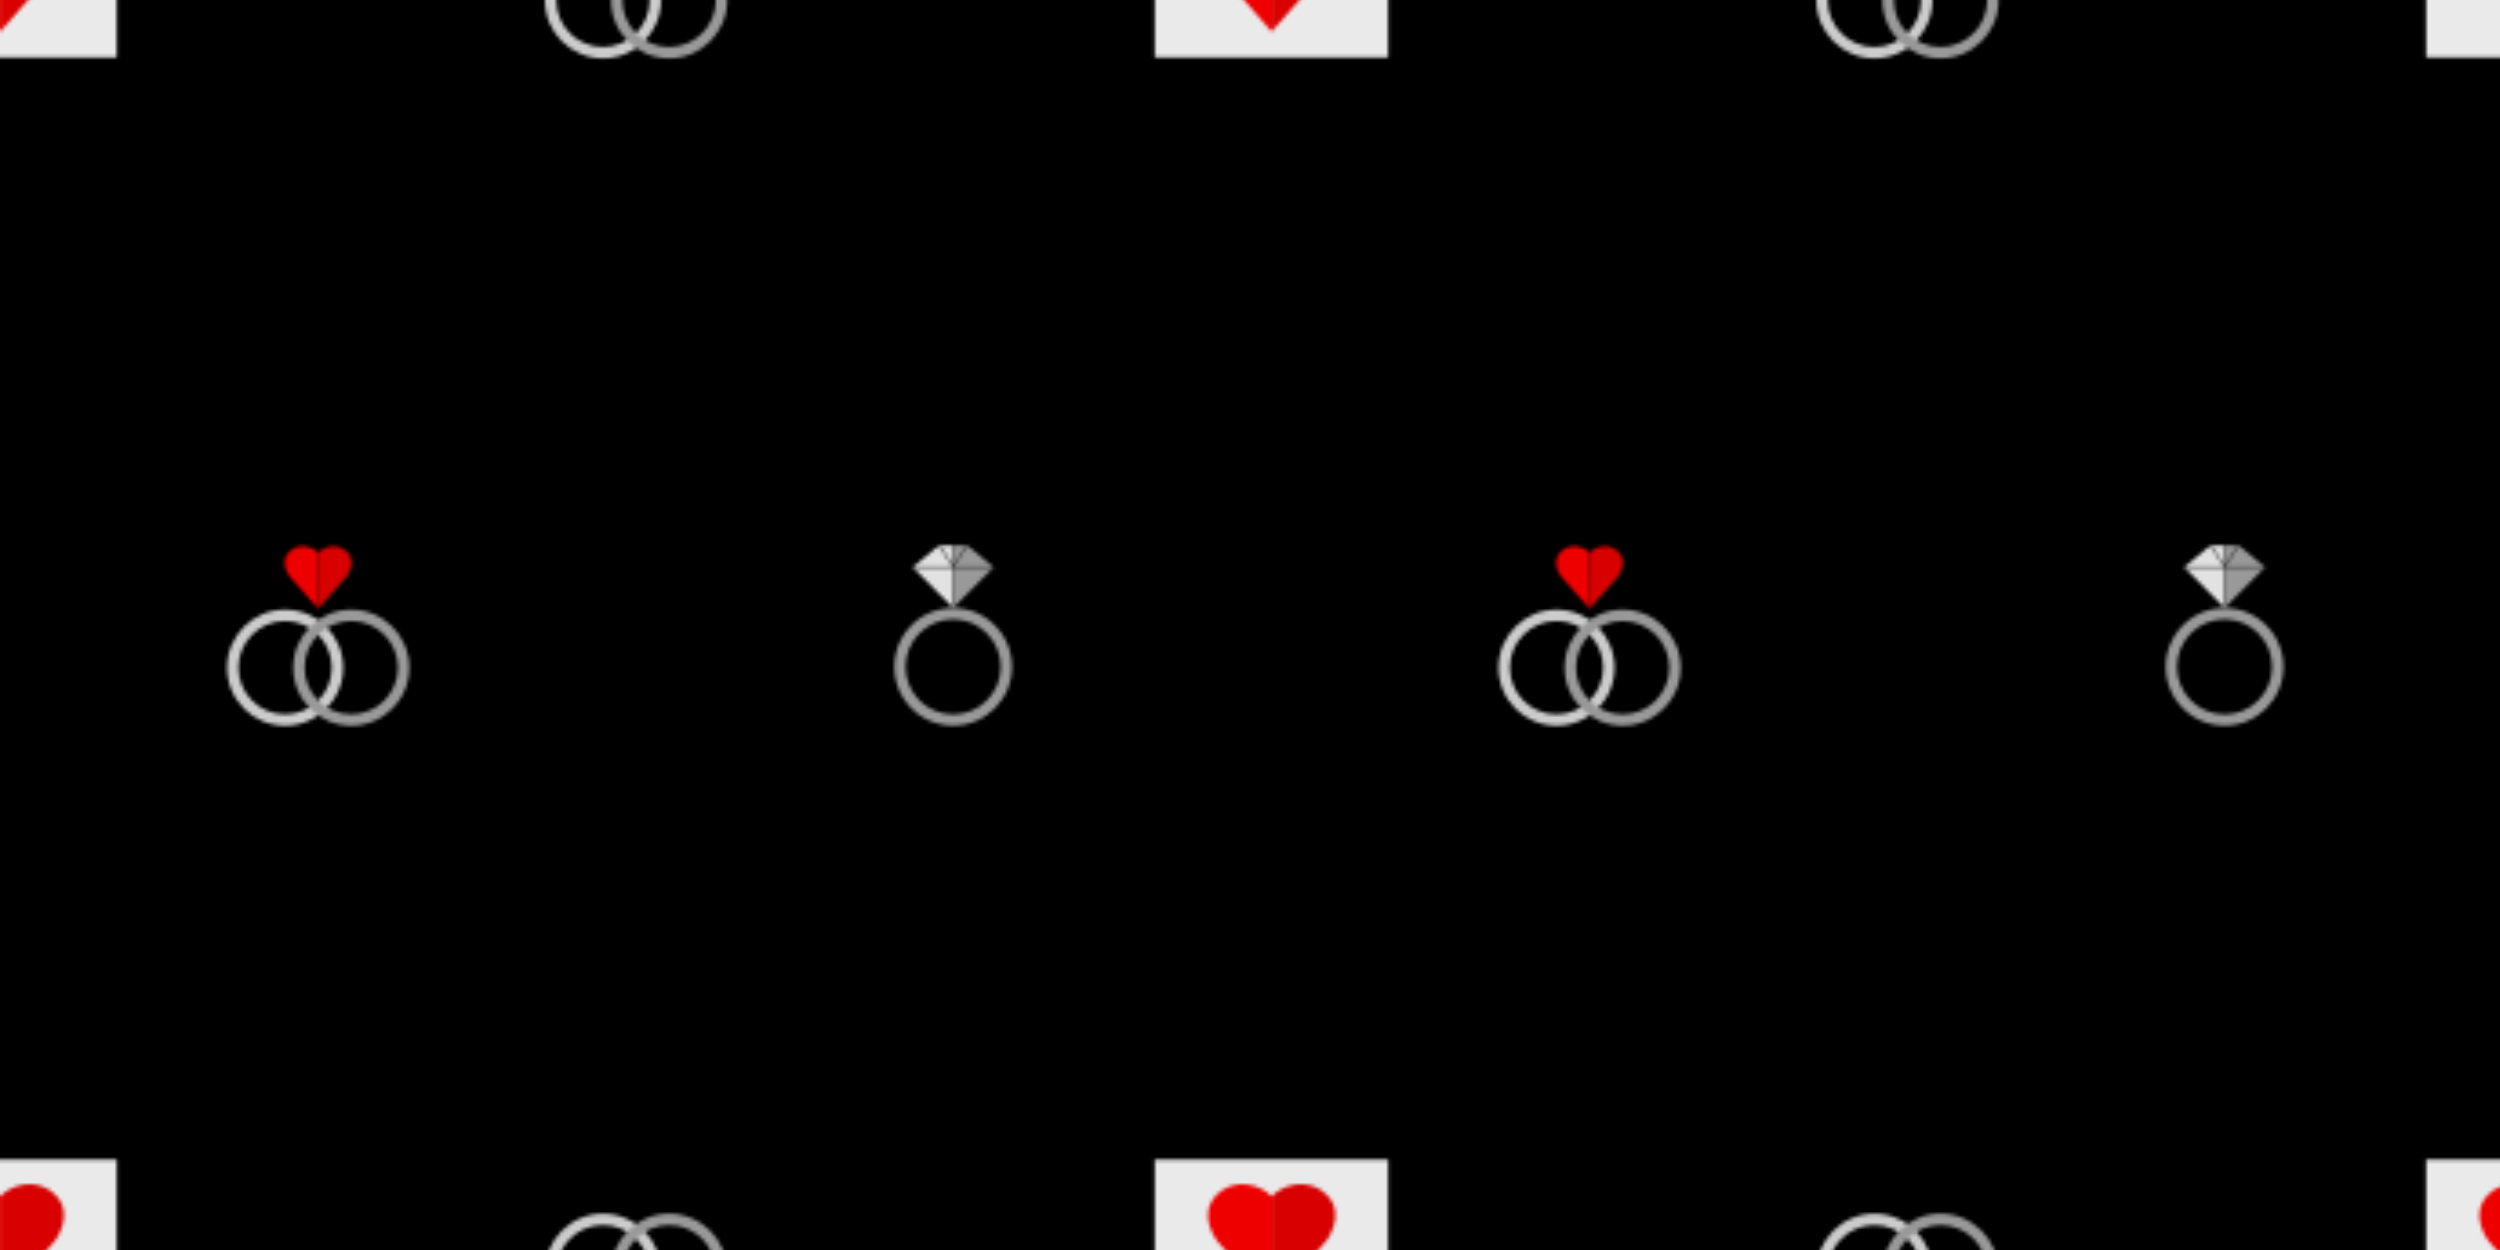 <svg xmlns="http://www.w3.org/2000/svg" xmlns:xlink="http://www.w3.org/1999/xlink" xmlns:fi="http://pattern.flaticon.com/" x="0" y="0" width="700" height="350" viewBox="0 0 688.202 344.101"><rect x="0px" y="0px" width="100%" height="100%" opacity="1" fill="#000000"/><defs><g transform="matrix(0.098 0 0 0.098 150 325)" id="L1_2"><path d="M163.096,419.1C73.168,419.1,0,345.932,0,256.004C0,166.068,73.168,92.9,163.096,92.9  c89.936,0,163.104,73.168,163.104,163.104C326.2,345.932,253.032,419.1,163.096,419.1z M163.096,124.908  C90.808,124.908,32,183.716,32,256.004S90.808,387.1,163.096,387.1S294.2,328.292,294.2,256.004S235.384,124.908,163.096,124.908z" fill="#cccccc"/><path d="M348.904,419.1c-89.928,0-163.096-73.168-163.096-163.096c0-89.936,73.168-163.104,163.096-163.104  C438.84,92.908,512,166.068,512,256.004C512,345.932,438.84,419.1,348.904,419.1z M348.904,124.908  c-72.288,0-131.096,58.816-131.096,131.104s58.808,131.096,131.096,131.096S480,328.292,480,256.004  S421.192,124.908,348.904,124.908z" fill="#999999"/></g><g transform="matrix(0.097 0 0 0.097 237.5 150)" id="L1_3"><path d="M256.548,211.056c74.448,0,135.016,60.568,135.016,135.016s-60.568,135.024-135.016,135.024  S121.532,420.528,121.532,346.08S182.1,211.056,256.548,211.056 M256.548,179.056c-92.24,0-167.016,74.776-167.016,167.016  s74.776,167.024,167.016,167.024S423.564,438.32,423.564,346.08S348.788,179.056,256.548,179.056L256.548,179.056z" fill="#999999"/><path d="M256.548,1.096 256.548,178.864 141.676,63.32 216.892,1.096z" fill="#e2e2e2"/><path d="M256.548,1.096 256.548,178.864 371.42,63.32 296.204,1.096z" fill="#999999"/><rect x="141px" y="61px" width="229px" height="4px" fill="#222020"/><path d="M256.548,65.328 215.22,2.192 218.564,0 256.548,58.024 294.532,0 297.876,2.192z" fill="#222020"/></g><g transform="matrix(0.137 0 0 0.137 315 315)" id="L1_4"><path d="M384.24,502.08 255.92,393.52 127.6,502.08 106.96,477.68 255.92,351.6 404.96,477.68z"/><rect x="21px" y="30px" width="469px" height="341px" fill="#eaeaea"/><rect x="0px" y="9px" width="512px" height="21px"/><rect x="0px" y="372px" width="512px" height="21px"/><rect x="159px" y="448px" width="192px" height="8px"/><path d="M256,104.792V318.96L146.744,194.712c0,0-41.576-53.176-0.968-93.304  C182.736,64.888,234.248,81.584,256,104.792z" fill="#ef0000"/><path d="M256,104.792V318.96l109.256-124.248c0,0,41.576-53.176,0.968-93.304  C329.264,64.888,277.752,81.584,256,104.792z" fill="#d80000"/></g><g transform="matrix(0.098 0 0 0.098 62.5 150)" id="L1_5"><path d="M256,22.145v157.344l-80.272-91.28c0,0-30.544-39.072-0.712-68.552  C202.176-7.175,240.016,5.097,256,22.145z" fill="#ef0000"/><path d="M256,22.145v157.344l80.272-91.28c0,0,30.544-39.072,0.712-68.552  C309.824-7.175,271.984,5.097,256,22.145z" fill="#d80000"/><path d="M163.104,508.001C73.16,508.001,0,434.833,0,344.897c0-89.928,73.168-163.096,163.104-163.096  c89.928,0,163.096,73.168,163.096,163.096C326.192,434.833,253.032,508.001,163.104,508.001z M163.104,213.809  C90.816,213.809,32,272.609,32,344.897s58.816,131.104,131.104,131.104S294.2,417.185,294.2,344.897  S235.392,213.809,163.104,213.809z" fill="#cccccc"/><path d="M348.896,508.001c-89.928,0-163.096-73.168-163.096-163.104c0-89.928,73.168-163.096,163.096-163.096  C438.832,181.809,512,254.969,512,344.897C512,434.833,438.832,508.001,348.896,508.001z M348.896,213.809  c-72.288,0-131.096,58.808-131.096,131.096s58.808,131.096,131.096,131.096S480,417.185,480,344.897  S421.184,213.809,348.896,213.809z" fill="#999999"/></g></defs><g fi:class="KUsePattern"><pattern id="pattern_L1_2" width="350" height="350" patternUnits="userSpaceOnUse"><use xlink:href="#L1_2" x="-350" y="-350"/><use xlink:href="#L1_2" x="0" y="-350"/><use xlink:href="#L1_2" x="350" y="-350"/><use xlink:href="#L1_2" x="-350" y="0"/><use xlink:href="#L1_2" x="0" y="0"/><use xlink:href="#L1_2" x="350" y="0"/><use xlink:href="#L1_2" x="-350" y="350"/><use xlink:href="#L1_2" x="0" y="350"/><use xlink:href="#L1_2" x="350" y="350"/></pattern><rect x="0" y="0" width="100%" height="100%" fill="url(#pattern_L1_2)"/></g><g fi:class="KUsePattern"><pattern id="pattern_L1_3" width="350" height="350" patternUnits="userSpaceOnUse"><use xlink:href="#L1_3" x="-350" y="-350"/><use xlink:href="#L1_3" x="0" y="-350"/><use xlink:href="#L1_3" x="350" y="-350"/><use xlink:href="#L1_3" x="-350" y="0"/><use xlink:href="#L1_3" x="0" y="0"/><use xlink:href="#L1_3" x="350" y="0"/><use xlink:href="#L1_3" x="-350" y="350"/><use xlink:href="#L1_3" x="0" y="350"/><use xlink:href="#L1_3" x="350" y="350"/></pattern><rect x="0" y="0" width="100%" height="100%" fill="url(#pattern_L1_3)"/></g><g fi:class="KUsePattern"><pattern id="pattern_L1_4" width="350" height="350" patternUnits="userSpaceOnUse"><use xlink:href="#L1_4" x="-350" y="-350"/><use xlink:href="#L1_4" x="0" y="-350"/><use xlink:href="#L1_4" x="350" y="-350"/><use xlink:href="#L1_4" x="-350" y="0"/><use xlink:href="#L1_4" x="0" y="0"/><use xlink:href="#L1_4" x="350" y="0"/><use xlink:href="#L1_4" x="-350" y="350"/><use xlink:href="#L1_4" x="0" y="350"/><use xlink:href="#L1_4" x="350" y="350"/></pattern><rect x="0" y="0" width="100%" height="100%" fill="url(#pattern_L1_4)"/></g><g fi:class="KUsePattern"><pattern id="pattern_L1_5" width="350" height="350" patternUnits="userSpaceOnUse"><use xlink:href="#L1_5" x="-350" y="-350"/><use xlink:href="#L1_5" x="0" y="-350"/><use xlink:href="#L1_5" x="350" y="-350"/><use xlink:href="#L1_5" x="-350" y="0"/><use xlink:href="#L1_5" x="0" y="0"/><use xlink:href="#L1_5" x="350" y="0"/><use xlink:href="#L1_5" x="-350" y="350"/><use xlink:href="#L1_5" x="0" y="350"/><use xlink:href="#L1_5" x="350" y="350"/></pattern><rect x="0" y="0" width="100%" height="100%" fill="url(#pattern_L1_5)"/></g></svg>